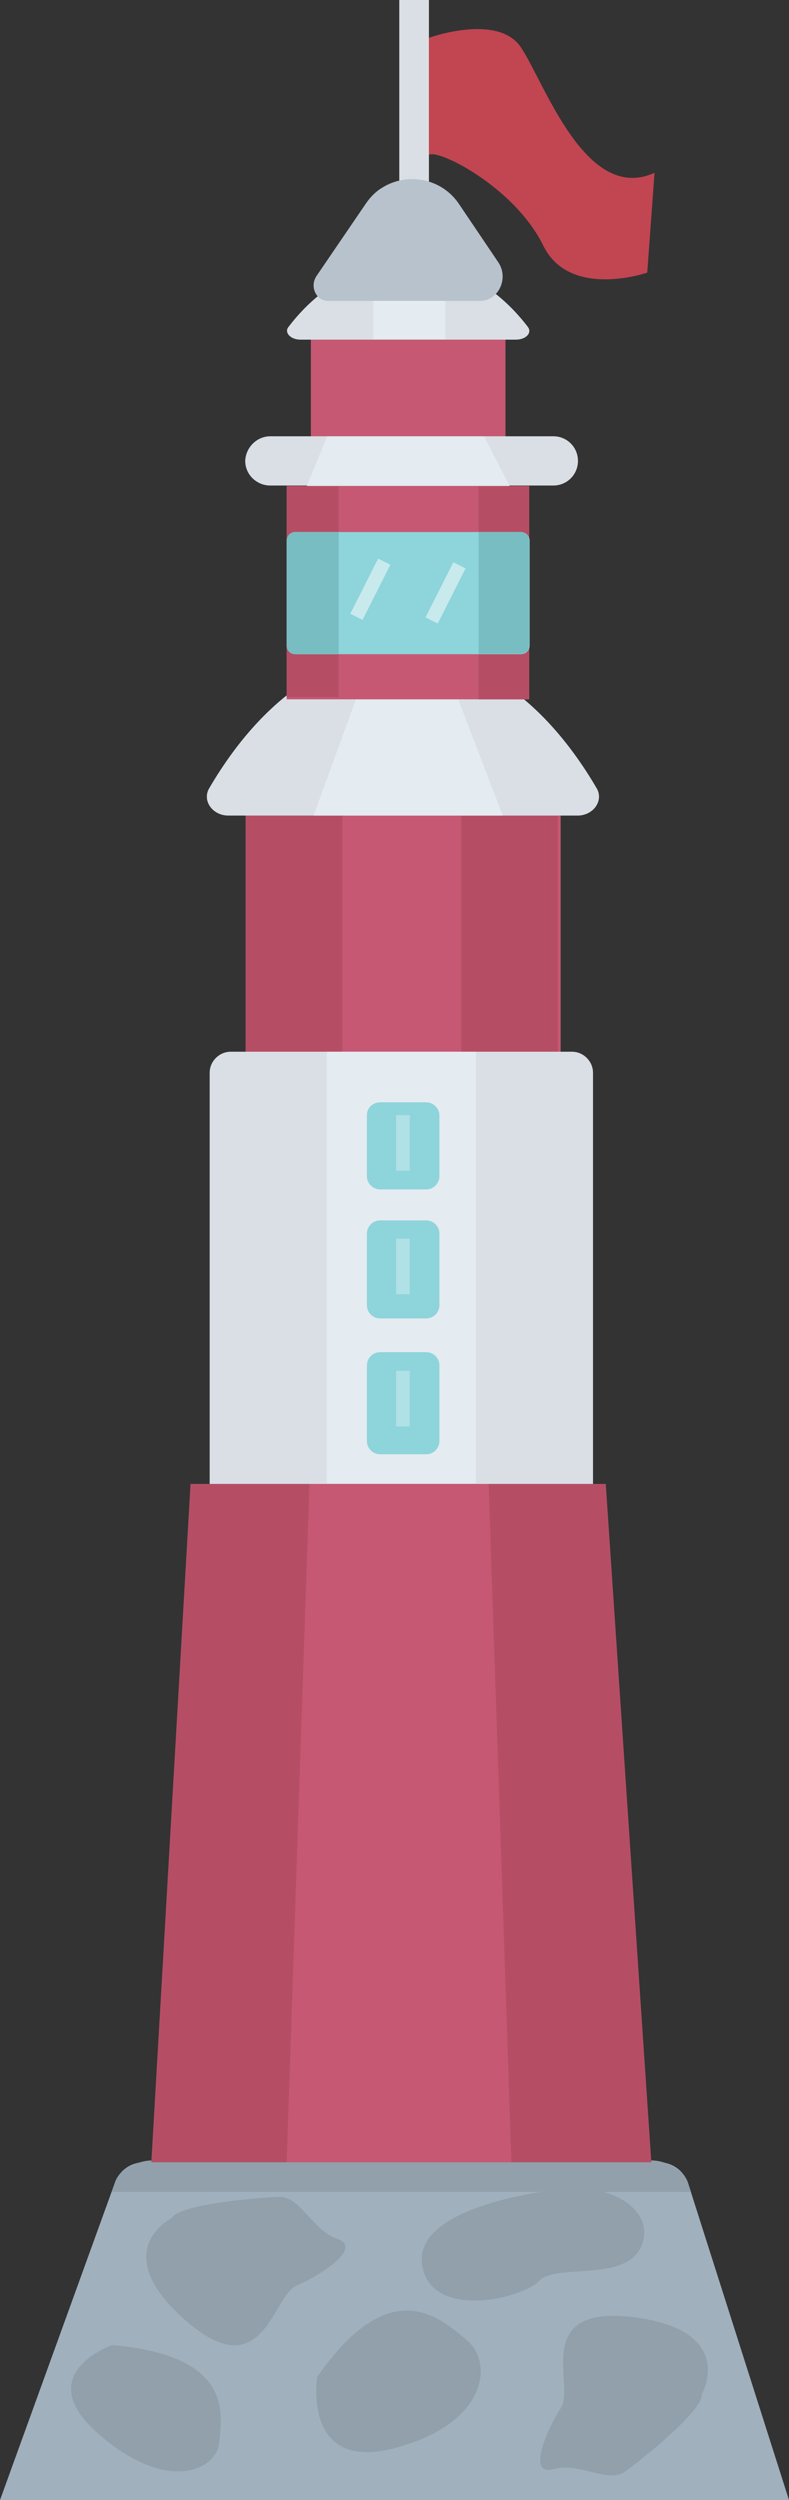 <?xml version="1.0" encoding="utf-8"?>
<!-- Generator: Adobe Illustrator 25.2.1, SVG Export Plug-In . SVG Version: 6.00 Build 0)  -->
<svg version="1.1" id="Layer_1" xmlns="http://www.w3.org/2000/svg" xmlns:xlink="http://www.w3.org/1999/xlink" x="0px" y="0px"
	 viewBox="0 0 173.1 548.4" style="enable-background:new 0 0 173.1 548.4;" xml:space="preserve">
<rect x="0" y="0" width="173.1" height="548.4" fill="#333333" stroke="none"/>
<style type="text/css">
	.st0{fill:#DADFE5;}
	.st1{fill:#C65874;}
	.st2{fill:#A0B0BD;}
	.st3{fill:#91A0AA;}
	.st4{fill:#B54E64;}
	.st5{fill:#E4EBF1;}
	.st6{fill:#8ED4DB;}
	.st7{fill:#B8C2CC;}
	.st8{opacity:0.51;fill:none;stroke:#FFFFFF;stroke-width:3;stroke-miterlimit:10;enable-background:new    ;}
	.st9{opacity:0.3;fill:none;stroke:#FFFFFF;stroke-width:3;stroke-miterlimit:10;enable-background:new    ;}
	.st10{fill:#78BDC1;}
	.st11{fill:#C24552;}
</style>
<polygon class="st0" points="94.1,44.4 87.6,43.5 87.6,0 94.1,0 94.1,3 "/>
<rect x="53.9" y="178.9" class="st1" width="69.1" height="56.6"/>
<path class="st2" d="M144.6,474.3h-113c-2.9,0-5.4,1.8-6.4,4.5L0,548.4h173.1L151,479C150.1,476.2,147.5,474.3,144.6,474.3z"/>
<path class="st3" d="M143,473.9H33.3c-2.8,0-7.2,1.8-8.1,4.9l-0.7,2h127.1L151,479C150.1,475.8,145.9,473.9,143,473.9z"/>
<polygon class="st4" points="132.9,325.5 41.8,325.5 33.2,474.3 142.9,474.3 "/>
<rect x="53.9" y="178.9" class="st4" width="21.2" height="58.5"/>
<rect x="101.2" y="173.7" class="st4" width="21.2" height="58.5"/>
<polygon class="st1" points="112.2,474.3 62.9,474.3 67.9,325.5 107.2,325.5 "/>
<path class="st0" d="M50.6,230.7h74.9c2.5,0,4.6,2.1,4.6,4.6l0,0v90.2l0,0H46l0,0v-90.2C46,232.8,48.1,230.7,50.6,230.7
	C50.6,230.7,50.6,230.7,50.6,230.7z"/>
<path class="st0" d="M50.1,178.9h76.6c3.5,0,5.8-3.3,4.2-6l0,0c-23.4-40-61.6-40-85,0l0,0C44.3,175.6,46.6,178.9,50.1,178.9z"/>
<rect x="68.2" y="74.5" class="st1" width="42.7" height="26.7"/>
<path class="st0" d="M65.9,74.5h47.3c2.2,0,3.6-1.5,2.6-2.8l0,0c-14.4-18.9-38.1-18.9-52.5,0l0,0C62.3,72.9,63.7,74.5,65.9,74.5z"/>
<polygon class="st5" points="96.5,142.9 81.9,142.9 68.8,178.9 110.3,178.9 "/>
<rect x="62.9" y="106.6" class="st1" width="53.2" height="46.8"/>
<rect x="62.9" y="106.6" class="st4" width="11.4" height="46.3"/>
<rect x="105" y="106.6" class="st4" width="11.1" height="46.8"/>
<path class="st6" d="M64.8,116.7h49.5c1,0,1.9,0.8,1.9,1.9v23c0,1-0.8,1.9-1.9,1.9H64.8c-1,0-1.9-0.8-1.9-1.9v-23
	C62.9,117.5,63.8,116.7,64.8,116.7z"/>
<path class="st0" d="M59.3,95.7h62.1c3,0,5.4,2.4,5.4,5.4v0c0,3-2.4,5.4-5.4,5.4H59.3c-3,0-5.5-2.4-5.5-5.4v0
	C53.9,98.2,56.3,95.7,59.3,95.7z"/>
<rect x="81.9" y="58.6" class="st5" width="15.8" height="15.8"/>
<path class="st7" d="M71.9,66h33.4c4.1,0,6.4-5,4-8.5l-8.5-12.6c-3.7-5.7-11.3-7.3-17-3.7c-1.5,0.9-2.7,2.2-3.7,3.7L69.4,60.6
	C67.9,62.9,69.4,66,71.9,66z"/>
<rect x="71.7" y="230.7" class="st5" width="32.7" height="94.7"/>
<polygon class="st5" points="106.2,95.7 71.8,95.7 67.3,106.6 111.8,106.6 "/>
<path class="st3" d="M37.6,486.6c0,0-14.2,7.1,3,22.3c17.2,15.1,19.1-5.2,24.4-7.5s14.7-8.3,9-10.3s-8-9.4-12.9-9.2
	S39.2,483.5,37.6,486.6z"/>
<path class="st3" d="M154,525.1c0,0,7.8-13.9-14.9-16.8s-12.9,15-16,19.8s-7.6,15.1-1.7,13.5s11.9,3.3,15.8,0.5
	S154.4,528.6,154,525.1z"/>
<path class="st3" d="M92.7,497.3c2.4,11.7,22.1,6.8,25.6,3s18.2,0.2,22.1-7s-4.6-14.2-16.2-13.2C121.4,480.3,89.9,483.7,92.7,497.3z
	"/>
<path class="st3" d="M24.6,514.4c0,0-18,6.3-3.1,19.4s26,8.3,26.6,1.9S51.1,516.7,24.6,514.4z"/>
<path class="st3" d="M69.6,521.4c0,0-3.4,21,17,15.6s21.7-18.8,15.8-23.7C96.6,508.5,85.7,498.2,69.6,521.4z"/>
<path class="st6" d="M83.4,241.8h10.1c1.6,0,2.9,1.3,2.9,2.9V258c0,1.6-1.3,2.9-2.9,2.9H83.4c-1.6,0-2.9-1.3-2.9-2.9v-13.4
	C80.5,243,81.8,241.8,83.4,241.8z"/>
<path class="st6" d="M83.4,267.7h10.1c1.6,0,2.9,1.3,2.9,2.9v15.7c0,1.6-1.3,2.9-2.9,2.9H83.4c-1.6,0-2.9-1.3-2.9-2.9v-15.7
	C80.5,269,81.8,267.7,83.4,267.7z"/>
<path class="st6" d="M83.4,296.6h10.1c1.6,0,2.9,1.3,2.9,2.9v16.6c0,1.6-1.3,2.9-2.9,2.9H83.4c-1.6,0-2.9-1.3-2.9-2.9v-16.6
	C80.5,297.9,81.8,296.6,83.4,296.6z"/>
<line class="st8" x1="84.3" y1="123.2" x2="78.2" y2="135.3"/>
<line class="st8" x1="100.8" y1="124" x2="94.7" y2="136.1"/>
<line class="st9" x1="88.4" y1="244.6" x2="88.4" y2="256.8"/>
<line class="st9" x1="88.4" y1="271.7" x2="88.4" y2="283.9"/>
<line class="st9" x1="88.4" y1="300.7" x2="88.4" y2="312.9"/>
<path class="st10" d="M64.7,116.7h9.6l0,0v26.8l0,0h-9.6c-1,0-1.8-0.8-1.8-1.8l0,0v-23.1C62.9,117.5,63.7,116.7,64.7,116.7
	L64.7,116.7z"/>
<path class="st10" d="M105,116.7h9.3c1,0,1.8,0.8,1.8,1.8l0,0v23.1c0,1-0.8,1.8-1.8,1.8l0,0H105l0,0V116.7L105,116.7z"/>
<path class="st11" d="M94.1,8.3c0,0,15.1-5.5,20.2,2.1s14.2,34.4,29.3,27.5L142,59.8c0,0-17,5.9-22.8-5.9
	C112.9,41,95.9,32.5,94.1,34"/>
</svg>
